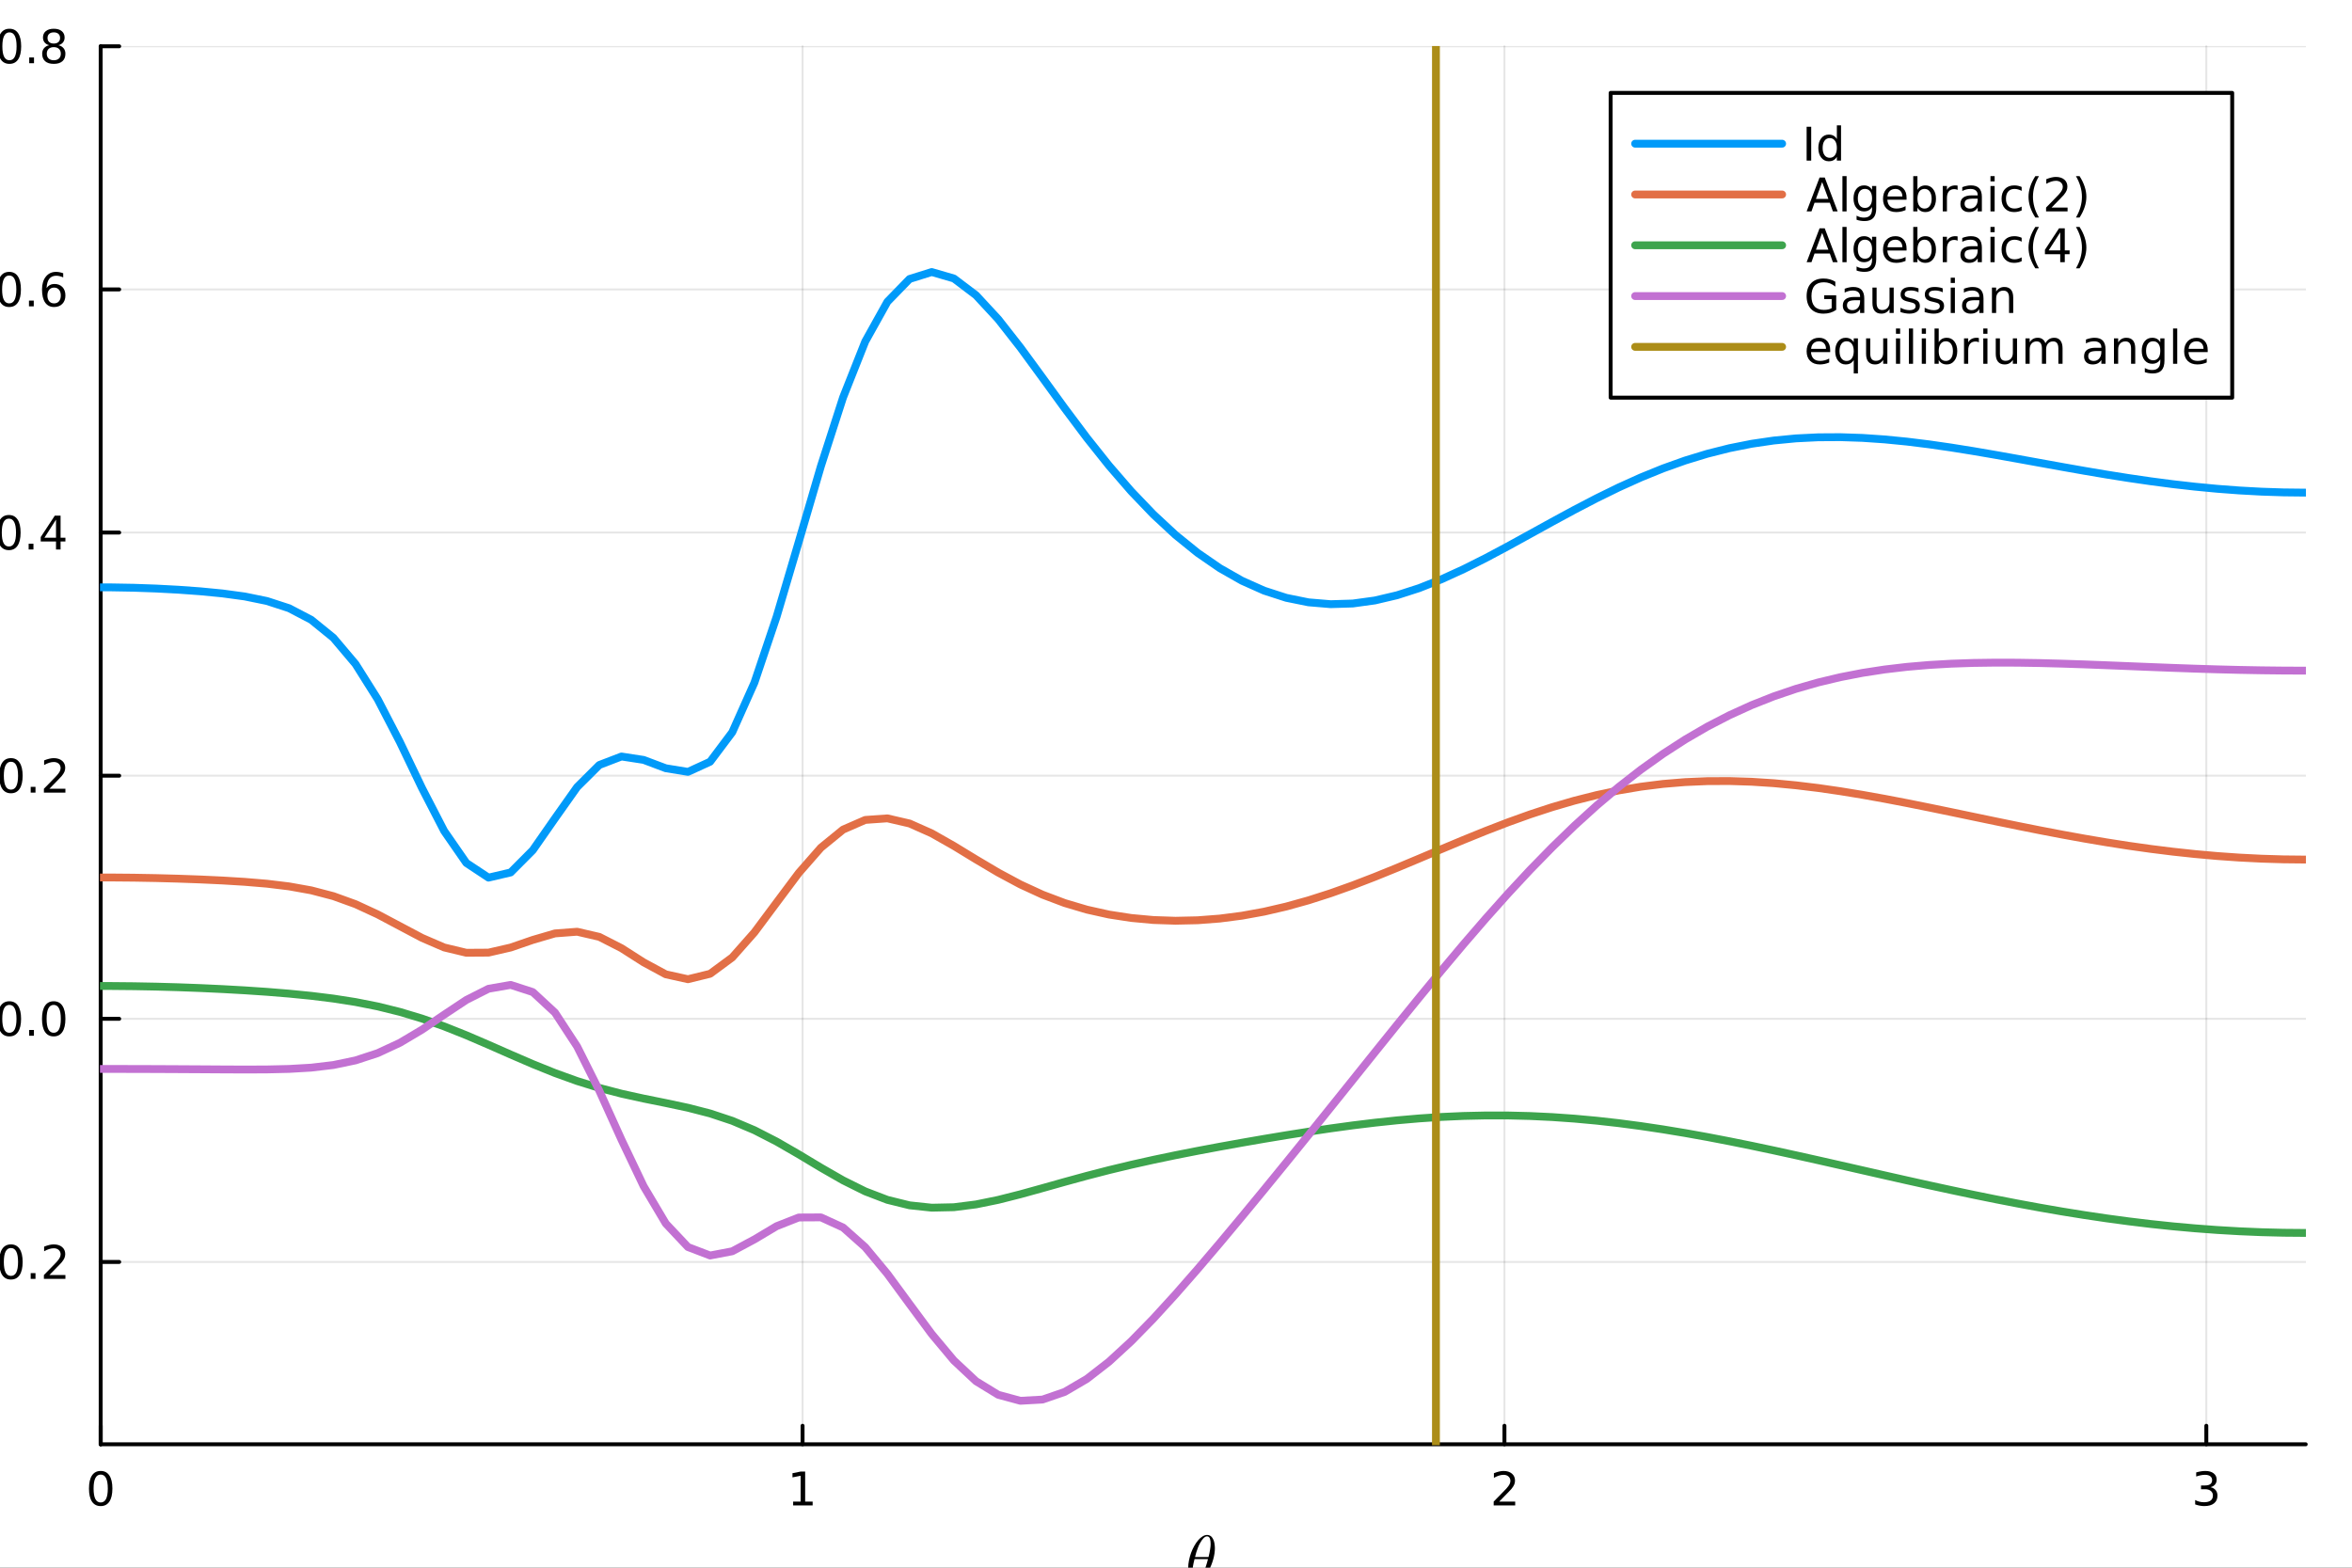 <?xml version="1.0" encoding="utf-8"?>
<svg xmlns="http://www.w3.org/2000/svg" xmlns:xlink="http://www.w3.org/1999/xlink" width="600" height="400" viewBox="0 0 2400 1600">
<rect x="0" y="0" width="2400" height="1600" fill="#333333" stroke="none"/>
<defs>
  <clipPath id="clip820">
    <rect x="0" y="0" width="2400" height="1600"/>
  </clipPath>
</defs>
<path clip-path="url(#clip820)" d="M0 1600 L2400 1600 L2400 0 L0 0  Z" fill="#ffffff" fill-rule="evenodd" fill-opacity="1"/>
<defs>
  <clipPath id="clip821">
    <rect x="480" y="0" width="1681" height="1600"/>
  </clipPath>
</defs>
<path clip-path="url(#clip820)" d="M102.74 1474.06 L2352.76 1474.06 L2352.76 47.244 L102.74 47.244  Z" fill="#ffffff" fill-rule="evenodd" fill-opacity="1"/>
<defs>
  <clipPath id="clip822">
    <rect x="102" y="47" width="2251" height="1428"/>
  </clipPath>
</defs>
<polyline clip-path="url(#clip822)" style="stroke:#000000; stroke-linecap:round; stroke-linejoin:round; stroke-width:2; stroke-opacity:0.1; fill:none" points="102.74,1474.06 102.74,47.244 "/>
<polyline clip-path="url(#clip822)" style="stroke:#000000; stroke-linecap:round; stroke-linejoin:round; stroke-width:2; stroke-opacity:0.1; fill:none" points="818.942,1474.06 818.942,47.244 "/>
<polyline clip-path="url(#clip822)" style="stroke:#000000; stroke-linecap:round; stroke-linejoin:round; stroke-width:2; stroke-opacity:0.1; fill:none" points="1535.14,1474.06 1535.14,47.244 "/>
<polyline clip-path="url(#clip822)" style="stroke:#000000; stroke-linecap:round; stroke-linejoin:round; stroke-width:2; stroke-opacity:0.1; fill:none" points="2251.35,1474.06 2251.35,47.244 "/>
<polyline clip-path="url(#clip820)" style="stroke:#000000; stroke-linecap:round; stroke-linejoin:round; stroke-width:4; stroke-opacity:1; fill:none" points="102.74,1474.06 2352.76,1474.06 "/>
<polyline clip-path="url(#clip820)" style="stroke:#000000; stroke-linecap:round; stroke-linejoin:round; stroke-width:4; stroke-opacity:1; fill:none" points="102.74,1474.06 102.74,1455.16 "/>
<polyline clip-path="url(#clip820)" style="stroke:#000000; stroke-linecap:round; stroke-linejoin:round; stroke-width:4; stroke-opacity:1; fill:none" points="818.942,1474.06 818.942,1455.16 "/>
<polyline clip-path="url(#clip820)" style="stroke:#000000; stroke-linecap:round; stroke-linejoin:round; stroke-width:4; stroke-opacity:1; fill:none" points="1535.14,1474.06 1535.14,1455.16 "/>
<polyline clip-path="url(#clip820)" style="stroke:#000000; stroke-linecap:round; stroke-linejoin:round; stroke-width:4; stroke-opacity:1; fill:none" points="2251.35,1474.06 2251.35,1455.16 "/>
<path clip-path="url(#clip820)" d="M102.74 1504.98 Q99.129 1504.98 97.3 1508.55 Q95.495 1512.09 95.495 1519.22 Q95.495 1526.32 97.3 1529.89 Q99.129 1533.43 102.74 1533.43 Q106.374 1533.43 108.18 1529.89 Q110.009 1526.32 110.009 1519.22 Q110.009 1512.09 108.18 1508.55 Q106.374 1504.98 102.74 1504.98 M102.74 1501.28 Q108.55 1501.28 111.606 1505.88 Q114.685 1510.47 114.685 1519.22 Q114.685 1527.94 111.606 1532.55 Q108.55 1537.13 102.74 1537.13 Q96.93 1537.13 93.851 1532.55 Q90.796 1527.94 90.796 1519.22 Q90.796 1510.47 93.851 1505.88 Q96.93 1501.28 102.74 1501.28 Z" fill="#000000" fill-rule="nonzero" fill-opacity="1" /><path clip-path="url(#clip820)" d="M809.324 1532.53 L816.963 1532.53 L816.963 1506.16 L808.653 1507.83 L808.653 1503.57 L816.917 1501.9 L821.593 1501.9 L821.593 1532.53 L829.232 1532.53 L829.232 1536.46 L809.324 1536.46 L809.324 1532.53 Z" fill="#000000" fill-rule="nonzero" fill-opacity="1" /><path clip-path="url(#clip820)" d="M1529.8 1532.53 L1546.12 1532.53 L1546.12 1536.46 L1524.17 1536.46 L1524.17 1532.53 Q1526.83 1529.77 1531.42 1525.14 Q1536.02 1520.49 1537.2 1519.15 Q1539.45 1516.62 1540.33 1514.89 Q1541.23 1513.13 1541.23 1511.44 Q1541.23 1508.68 1539.29 1506.95 Q1537.37 1505.21 1534.27 1505.21 Q1532.07 1505.21 1529.61 1505.98 Q1527.18 1506.74 1524.4 1508.29 L1524.4 1503.57 Q1527.23 1502.43 1529.68 1501.86 Q1532.14 1501.28 1534.17 1501.28 Q1539.54 1501.28 1542.74 1503.96 Q1545.93 1506.65 1545.93 1511.14 Q1545.93 1513.27 1545.12 1515.19 Q1544.33 1517.09 1542.23 1519.68 Q1541.65 1520.35 1538.55 1523.57 Q1535.45 1526.76 1529.8 1532.53 Z" fill="#000000" fill-rule="nonzero" fill-opacity="1" /><path clip-path="url(#clip820)" d="M2255.59 1517.83 Q2258.95 1518.55 2260.83 1520.81 Q2262.72 1523.08 2262.72 1526.42 Q2262.72 1531.53 2259.21 1534.33 Q2255.69 1537.13 2249.21 1537.13 Q2247.03 1537.13 2244.72 1536.69 Q2242.42 1536.28 2239.97 1535.42 L2239.97 1530.91 Q2241.91 1532.04 2244.23 1532.62 Q2246.54 1533.2 2249.07 1533.2 Q2253.46 1533.2 2255.76 1531.46 Q2258.07 1529.73 2258.07 1526.42 Q2258.07 1523.36 2255.92 1521.65 Q2253.79 1519.91 2249.97 1519.91 L2245.94 1519.91 L2245.94 1516.07 L2250.15 1516.07 Q2253.6 1516.07 2255.43 1514.7 Q2257.26 1513.31 2257.26 1510.72 Q2257.26 1508.06 2255.36 1506.65 Q2253.49 1505.21 2249.97 1505.21 Q2248.05 1505.21 2245.85 1505.63 Q2243.65 1506.05 2241.01 1506.93 L2241.01 1502.76 Q2243.67 1502.02 2245.99 1501.65 Q2248.33 1501.28 2250.39 1501.28 Q2255.71 1501.28 2258.81 1503.71 Q2261.91 1506.11 2261.91 1510.24 Q2261.91 1513.11 2260.27 1515.1 Q2258.63 1517.06 2255.59 1517.83 Z" fill="#000000" fill-rule="nonzero" fill-opacity="1" /><path clip-path="url(#clip820)" d="M1239.68 1580.1 Q1239.68 1585.51 1237.94 1591.6 Q1236.24 1597.65 1233.53 1602.55 Q1230.83 1607.41 1227.28 1610.63 Q1223.74 1613.82 1220.36 1613.82 Q1218.2 1613.82 1216.59 1612.63 Q1215.01 1611.4 1214.14 1609.37 Q1213.27 1607.31 1212.86 1605.06 Q1212.44 1602.77 1212.44 1600.29 Q1212.44 1596.59 1213.24 1592.56 Q1214.05 1588.5 1215.4 1584.83 Q1216.75 1581.13 1218.65 1577.78 Q1220.55 1574.4 1222.65 1571.95 Q1224.77 1569.47 1227.15 1568.02 Q1229.54 1566.57 1231.76 1566.57 Q1233.37 1566.57 1234.66 1567.28 Q1235.98 1567.96 1236.82 1569.15 Q1237.65 1570.31 1238.23 1571.69 Q1238.85 1573.08 1239.14 1574.69 Q1239.43 1576.27 1239.55 1577.59 Q1239.68 1578.88 1239.68 1580.1 M1235.34 1576.01 Q1235.34 1574.37 1235.21 1573.14 Q1235.08 1571.89 1234.72 1570.63 Q1234.37 1569.37 1233.6 1568.7 Q1232.86 1568.02 1231.7 1568.02 Q1228.31 1568.02 1224.51 1574.95 Q1223.29 1577.1 1222.2 1580.03 Q1221.1 1582.97 1220.71 1584.35 Q1220.33 1585.74 1219.43 1589.15 L1233.21 1589.15 Q1235.34 1580.36 1235.34 1576.01 M1232.63 1591.24 L1218.91 1591.24 Q1216.78 1599.29 1216.78 1604.32 Q1216.78 1608.7 1217.69 1610.53 Q1218.62 1612.34 1220.36 1612.34 Q1222.36 1612.34 1224.22 1610.34 Q1226.09 1608.31 1227.99 1604.64 Q1230.5 1599.87 1232.63 1591.24 Z" fill="#000000" fill-rule="nonzero" fill-opacity="1" /><polyline clip-path="url(#clip822)" style="stroke:#000000; stroke-linecap:round; stroke-linejoin:round; stroke-width:2; stroke-opacity:0.1; fill:none" points="102.74,1287.96 2352.76,1287.96 "/>
<polyline clip-path="url(#clip822)" style="stroke:#000000; stroke-linecap:round; stroke-linejoin:round; stroke-width:2; stroke-opacity:0.1; fill:none" points="102.74,1039.81 2352.76,1039.81 "/>
<polyline clip-path="url(#clip822)" style="stroke:#000000; stroke-linecap:round; stroke-linejoin:round; stroke-width:2; stroke-opacity:0.1; fill:none" points="102.74,791.671 2352.76,791.671 "/>
<polyline clip-path="url(#clip822)" style="stroke:#000000; stroke-linecap:round; stroke-linejoin:round; stroke-width:2; stroke-opacity:0.1; fill:none" points="102.74,543.529 2352.76,543.529 "/>
<polyline clip-path="url(#clip822)" style="stroke:#000000; stroke-linecap:round; stroke-linejoin:round; stroke-width:2; stroke-opacity:0.1; fill:none" points="102.74,295.386 2352.76,295.386 "/>
<polyline clip-path="url(#clip822)" style="stroke:#000000; stroke-linecap:round; stroke-linejoin:round; stroke-width:2; stroke-opacity:0.1; fill:none" points="102.74,47.244 2352.76,47.244 "/>
<polyline clip-path="url(#clip820)" style="stroke:#000000; stroke-linecap:round; stroke-linejoin:round; stroke-width:4; stroke-opacity:1; fill:none" points="102.74,1474.06 102.74,47.244 "/>
<polyline clip-path="url(#clip820)" style="stroke:#000000; stroke-linecap:round; stroke-linejoin:round; stroke-width:4; stroke-opacity:1; fill:none" points="102.74,1287.96 121.638,1287.96 "/>
<polyline clip-path="url(#clip820)" style="stroke:#000000; stroke-linecap:round; stroke-linejoin:round; stroke-width:4; stroke-opacity:1; fill:none" points="102.74,1039.81 121.638,1039.81 "/>
<polyline clip-path="url(#clip820)" style="stroke:#000000; stroke-linecap:round; stroke-linejoin:round; stroke-width:4; stroke-opacity:1; fill:none" points="102.74,791.671 121.638,791.671 "/>
<polyline clip-path="url(#clip820)" style="stroke:#000000; stroke-linecap:round; stroke-linejoin:round; stroke-width:4; stroke-opacity:1; fill:none" points="102.74,543.529 121.638,543.529 "/>
<polyline clip-path="url(#clip820)" style="stroke:#000000; stroke-linecap:round; stroke-linejoin:round; stroke-width:4; stroke-opacity:1; fill:none" points="102.74,295.386 121.638,295.386 "/>
<polyline clip-path="url(#clip820)" style="stroke:#000000; stroke-linecap:round; stroke-linejoin:round; stroke-width:4; stroke-opacity:1; fill:none" points="102.74,47.244 121.638,47.244 "/>
<path clip-path="url(#clip820)" d="M-38.606 1288.41 L-8.931 1288.41 L-8.931 1292.34 L-38.606 1292.34 L-38.606 1288.41 Z" fill="#000000" fill-rule="nonzero" fill-opacity="1" /><path clip-path="url(#clip820)" d="M11.162 1273.75 Q7.551 1273.75 5.722 1277.32 Q3.916 1280.86 3.916 1287.99 Q3.916 1295.1 5.722 1298.66 Q7.551 1302.2 11.162 1302.2 Q14.796 1302.2 16.602 1298.66 Q18.43 1295.1 18.43 1287.99 Q18.43 1280.86 16.602 1277.32 Q14.796 1273.75 11.162 1273.75 M11.162 1270.05 Q16.972 1270.05 20.027 1274.66 Q23.106 1279.24 23.106 1287.99 Q23.106 1296.72 20.027 1301.32 Q16.972 1305.91 11.162 1305.91 Q5.352 1305.91 2.273 1301.32 Q-0.783 1296.72 -0.783 1287.99 Q-0.783 1279.24 2.273 1274.66 Q5.352 1270.05 11.162 1270.05 Z" fill="#000000" fill-rule="nonzero" fill-opacity="1" /><path clip-path="url(#clip820)" d="M31.324 1299.36 L36.208 1299.36 L36.208 1305.24 L31.324 1305.24 L31.324 1299.36 Z" fill="#000000" fill-rule="nonzero" fill-opacity="1" /><path clip-path="url(#clip820)" d="M50.421 1301.3 L66.74 1301.3 L66.74 1305.24 L44.796 1305.24 L44.796 1301.3 Q47.458 1298.55 52.041 1293.92 Q56.648 1289.26 57.828 1287.92 Q60.074 1285.4 60.953 1283.66 Q61.856 1281.9 61.856 1280.21 Q61.856 1277.46 59.911 1275.72 Q57.99 1273.99 54.888 1273.99 Q52.689 1273.99 50.236 1274.75 Q47.805 1275.51 45.027 1277.06 L45.027 1272.34 Q47.851 1271.21 50.305 1270.63 Q52.759 1270.05 54.796 1270.05 Q60.166 1270.05 63.361 1272.74 Q66.555 1275.42 66.555 1279.91 Q66.555 1282.04 65.745 1283.96 Q64.958 1285.86 62.851 1288.45 Q62.273 1289.12 59.171 1292.34 Q56.069 1295.54 50.421 1301.3 Z" fill="#000000" fill-rule="nonzero" fill-opacity="1" /><path clip-path="url(#clip820)" d="M9.565 1025.61 Q5.953 1025.61 4.125 1029.18 Q2.319 1032.72 2.319 1039.85 Q2.319 1046.95 4.125 1050.52 Q5.953 1054.06 9.565 1054.06 Q13.199 1054.06 15.004 1050.52 Q16.833 1046.95 16.833 1039.85 Q16.833 1032.72 15.004 1029.18 Q13.199 1025.61 9.565 1025.61 M9.565 1021.91 Q15.375 1021.91 18.43 1026.51 Q21.509 1031.1 21.509 1039.85 Q21.509 1048.57 18.43 1053.18 Q15.375 1057.76 9.565 1057.76 Q3.754 1057.76 0.676 1053.18 Q-2.38 1048.57 -2.38 1039.85 Q-2.38 1031.1 0.676 1026.51 Q3.754 1021.91 9.565 1021.91 Z" fill="#000000" fill-rule="nonzero" fill-opacity="1" /><path clip-path="url(#clip820)" d="M29.727 1051.21 L34.611 1051.21 L34.611 1057.09 L29.727 1057.09 L29.727 1051.21 Z" fill="#000000" fill-rule="nonzero" fill-opacity="1" /><path clip-path="url(#clip820)" d="M54.796 1025.61 Q51.185 1025.61 49.356 1029.18 Q47.55 1032.72 47.55 1039.85 Q47.55 1046.95 49.356 1050.52 Q51.185 1054.06 54.796 1054.06 Q58.43 1054.06 60.236 1050.52 Q62.064 1046.95 62.064 1039.85 Q62.064 1032.72 60.236 1029.18 Q58.43 1025.61 54.796 1025.61 M54.796 1021.91 Q60.606 1021.91 63.661 1026.51 Q66.74 1031.1 66.74 1039.85 Q66.74 1048.57 63.661 1053.18 Q60.606 1057.76 54.796 1057.76 Q48.986 1057.76 45.907 1053.18 Q42.851 1048.57 42.851 1039.85 Q42.851 1031.1 45.907 1026.51 Q48.986 1021.91 54.796 1021.91 Z" fill="#000000" fill-rule="nonzero" fill-opacity="1" /><path clip-path="url(#clip820)" d="M11.162 777.469 Q7.551 777.469 5.722 781.034 Q3.916 784.576 3.916 791.706 Q3.916 798.812 5.722 802.377 Q7.551 805.918 11.162 805.918 Q14.796 805.918 16.602 802.377 Q18.43 798.812 18.43 791.706 Q18.43 784.576 16.602 781.034 Q14.796 777.469 11.162 777.469 M11.162 773.766 Q16.972 773.766 20.027 778.372 Q23.106 782.956 23.106 791.706 Q23.106 800.432 20.027 805.039 Q16.972 809.622 11.162 809.622 Q5.352 809.622 2.273 805.039 Q-0.783 800.432 -0.783 791.706 Q-0.783 782.956 2.273 778.372 Q5.352 773.766 11.162 773.766 Z" fill="#000000" fill-rule="nonzero" fill-opacity="1" /><path clip-path="url(#clip820)" d="M31.324 803.071 L36.208 803.071 L36.208 808.951 L31.324 808.951 L31.324 803.071 Z" fill="#000000" fill-rule="nonzero" fill-opacity="1" /><path clip-path="url(#clip820)" d="M50.421 805.016 L66.74 805.016 L66.74 808.951 L44.796 808.951 L44.796 805.016 Q47.458 802.261 52.041 797.631 Q56.648 792.979 57.828 791.636 Q60.074 789.113 60.953 787.377 Q61.856 785.618 61.856 783.928 Q61.856 781.173 59.911 779.437 Q57.99 777.701 54.888 777.701 Q52.689 777.701 50.236 778.465 Q47.805 779.229 45.027 780.78 L45.027 776.057 Q47.851 774.923 50.305 774.344 Q52.759 773.766 54.796 773.766 Q60.166 773.766 63.361 776.451 Q66.555 779.136 66.555 783.627 Q66.555 785.756 65.745 787.678 Q64.958 789.576 62.851 792.168 Q62.273 792.84 59.171 796.057 Q56.069 799.252 50.421 805.016 Z" fill="#000000" fill-rule="nonzero" fill-opacity="1" /><path clip-path="url(#clip820)" d="M9.078 529.327 Q5.467 529.327 3.639 532.892 Q1.833 536.434 1.833 543.563 Q1.833 550.67 3.639 554.235 Q5.467 557.776 9.078 557.776 Q12.713 557.776 14.518 554.235 Q16.347 550.67 16.347 543.563 Q16.347 536.434 14.518 532.892 Q12.713 529.327 9.078 529.327 M9.078 525.624 Q14.889 525.624 17.944 530.23 Q21.023 534.813 21.023 543.563 Q21.023 552.29 17.944 556.897 Q14.889 561.48 9.078 561.48 Q3.268 561.48 0.19 556.897 Q-2.866 552.29 -2.866 543.563 Q-2.866 534.813 0.19 530.23 Q3.268 525.624 9.078 525.624 Z" fill="#000000" fill-rule="nonzero" fill-opacity="1" /><path clip-path="url(#clip820)" d="M29.24 554.929 L34.125 554.929 L34.125 560.809 L29.24 560.809 L29.24 554.929 Z" fill="#000000" fill-rule="nonzero" fill-opacity="1" /><path clip-path="url(#clip820)" d="M57.157 530.323 L45.351 548.772 L57.157 548.772 L57.157 530.323 M55.93 526.249 L61.81 526.249 L61.81 548.772 L66.74 548.772 L66.74 552.66 L61.81 552.66 L61.81 560.809 L57.157 560.809 L57.157 552.66 L41.555 552.66 L41.555 548.147 L55.93 526.249 Z" fill="#000000" fill-rule="nonzero" fill-opacity="1" /><path clip-path="url(#clip820)" d="M9.402 281.185 Q5.791 281.185 3.963 284.75 Q2.157 288.291 2.157 295.421 Q2.157 302.527 3.963 306.092 Q5.791 309.634 9.402 309.634 Q13.037 309.634 14.842 306.092 Q16.671 302.527 16.671 295.421 Q16.671 288.291 14.842 284.75 Q13.037 281.185 9.402 281.185 M9.402 277.481 Q15.213 277.481 18.268 282.088 Q21.347 286.671 21.347 295.421 Q21.347 304.148 18.268 308.754 Q15.213 313.338 9.402 313.338 Q3.592 313.338 0.514 308.754 Q-2.542 304.148 -2.542 295.421 Q-2.542 286.671 0.514 282.088 Q3.592 277.481 9.402 277.481 Z" fill="#000000" fill-rule="nonzero" fill-opacity="1" /><path clip-path="url(#clip820)" d="M29.564 306.787 L34.449 306.787 L34.449 312.666 L29.564 312.666 L29.564 306.787 Z" fill="#000000" fill-rule="nonzero" fill-opacity="1" /><path clip-path="url(#clip820)" d="M55.212 293.523 Q52.064 293.523 50.212 295.676 Q48.384 297.828 48.384 301.578 Q48.384 305.305 50.212 307.481 Q52.064 309.634 55.212 309.634 Q58.361 309.634 60.189 307.481 Q62.041 305.305 62.041 301.578 Q62.041 297.828 60.189 295.676 Q58.361 293.523 55.212 293.523 M64.495 278.87 L64.495 283.129 Q62.736 282.296 60.93 281.856 Q59.148 281.416 57.388 281.416 Q52.759 281.416 50.305 284.541 Q47.874 287.666 47.527 293.986 Q48.893 291.972 50.953 290.907 Q53.013 289.819 55.49 289.819 Q60.699 289.819 63.708 292.991 Q66.74 296.139 66.74 301.578 Q66.74 306.902 63.592 310.12 Q60.444 313.338 55.212 313.338 Q49.217 313.338 46.046 308.754 Q42.874 304.148 42.874 295.421 Q42.874 287.227 46.763 282.366 Q50.652 277.481 57.203 277.481 Q58.962 277.481 60.745 277.829 Q62.55 278.176 64.495 278.87 Z" fill="#000000" fill-rule="nonzero" fill-opacity="1" /><path clip-path="url(#clip820)" d="M9.657 33.043 Q6.046 33.043 4.217 36.608 Q2.412 40.149 2.412 47.279 Q2.412 54.385 4.217 57.95 Q6.046 61.492 9.657 61.492 Q13.291 61.492 15.097 57.95 Q16.926 54.385 16.926 47.279 Q16.926 40.149 15.097 36.608 Q13.291 33.043 9.657 33.043 M9.657 29.339 Q15.467 29.339 18.523 33.946 Q21.602 38.529 21.602 47.279 Q21.602 56.006 18.523 60.612 Q15.467 65.195 9.657 65.195 Q3.847 65.195 0.768 60.612 Q-2.287 56.006 -2.287 47.279 Q-2.287 38.529 0.768 33.946 Q3.847 29.339 9.657 29.339 Z" fill="#000000" fill-rule="nonzero" fill-opacity="1" /><path clip-path="url(#clip820)" d="M29.819 58.645 L34.703 58.645 L34.703 64.524 L29.819 64.524 L29.819 58.645 Z" fill="#000000" fill-rule="nonzero" fill-opacity="1" /><path clip-path="url(#clip820)" d="M54.888 48.112 Q51.555 48.112 49.634 49.895 Q47.736 51.677 47.736 54.802 Q47.736 57.927 49.634 59.709 Q51.555 61.492 54.888 61.492 Q58.222 61.492 60.143 59.709 Q62.064 57.904 62.064 54.802 Q62.064 51.677 60.143 49.895 Q58.245 48.112 54.888 48.112 M50.212 46.121 Q47.203 45.381 45.513 43.321 Q43.847 41.26 43.847 38.297 Q43.847 34.154 46.787 31.747 Q49.749 29.339 54.888 29.339 Q60.05 29.339 62.99 31.747 Q65.93 34.154 65.93 38.297 Q65.93 41.26 64.24 43.321 Q62.574 45.381 59.587 46.121 Q62.967 46.908 64.842 49.2 Q66.74 51.492 66.74 54.802 Q66.74 59.825 63.661 62.51 Q60.606 65.195 54.888 65.195 Q49.171 65.195 46.092 62.51 Q43.037 59.825 43.037 54.802 Q43.037 51.492 44.935 49.2 Q46.833 46.908 50.212 46.121 M48.499 38.737 Q48.499 41.422 50.166 42.927 Q51.856 44.432 54.888 44.432 Q57.898 44.432 59.587 42.927 Q61.3 41.422 61.3 38.737 Q61.3 36.052 59.587 34.547 Q57.898 33.043 54.888 33.043 Q51.856 33.043 50.166 34.547 Q48.499 36.052 48.499 38.737 Z" fill="#000000" fill-rule="nonzero" fill-opacity="1" /><path clip-path="url(#clip820)" d="M-136.383 853.385 L-136.383 823.339 L-130.972 823.339 L-130.972 846.956 L-116.903 846.956 L-116.903 824.326 L-111.493 824.326 L-111.493 846.956 L-94.273 846.956 L-94.273 822.766 L-88.862 822.766 L-88.862 853.385 L-136.383 853.385 Z" fill="#000000" fill-rule="nonzero" fill-opacity="1" /><path clip-path="url(#clip820)" d="M-138.388 792.275 L-138.388 778.779 L-133.836 778.779 L-133.836 786.418 L-84.82 786.418 L-84.82 778.779 L-80.269 778.779 L-80.269 792.275 L-138.388 792.275 Z" fill="#000000" fill-rule="nonzero" fill-opacity="1" /><path clip-path="url(#clip820)" d="M-108.151 735.811 L-105.286 735.811 L-105.286 762.738 Q-99.239 762.356 -96.056 759.109 Q-92.905 755.831 -92.905 750.006 Q-92.905 746.633 -93.732 743.482 Q-94.56 740.299 -96.215 737.179 L-90.677 737.179 Q-89.34 740.33 -88.64 743.641 Q-87.939 746.951 -87.939 750.356 Q-87.939 758.887 -92.905 763.884 Q-97.87 768.849 -106.336 768.849 Q-115.089 768.849 -120.214 764.138 Q-125.37 759.396 -125.37 751.375 Q-125.37 744.182 -120.723 740.012 Q-116.108 735.811 -108.151 735.811 M-109.869 741.667 Q-114.675 741.731 -117.54 744.373 Q-120.405 746.983 -120.405 751.311 Q-120.405 756.213 -117.635 759.173 Q-114.866 762.101 -109.838 762.547 L-109.869 741.667 Z" fill="#000000" fill-rule="nonzero" fill-opacity="1" /><path clip-path="url(#clip820)" d="M-88.862 713.69 L-136.383 731.832 L-136.383 725.116 L-96.374 710.062 L-136.383 694.975 L-136.383 688.291 L-88.862 706.401 L-88.862 713.69 Z" fill="#000000" fill-rule="nonzero" fill-opacity="1" /><path clip-path="url(#clip820)" d="M-138.388 667.921 L-80.269 667.921 L-80.269 681.416 L-84.82 681.416 L-84.82 673.809 L-133.836 673.809 L-133.836 681.416 L-138.388 681.416 L-138.388 667.921 Z" fill="#000000" fill-rule="nonzero" fill-opacity="1" /><polyline clip-path="url(#clip822)" style="stroke:#009af9; stroke-linecap:round; stroke-linejoin:round; stroke-width:8; stroke-opacity:1; fill:none" points="-2147.28,502.787 -2124.66,502.537 -2102.05,501.79 -2079.44,500.557 -2056.82,498.852 -2034.21,496.699 -2011.6,494.126 -1988.98,491.169 -1966.37,487.873 -1943.76,484.285 -1921.14,480.465 -1898.53,476.475 -1875.92,472.389 -1853.3,468.284 -1830.69,464.247 -1808.08,460.369 -1785.46,456.748 -1762.85,453.487 -1740.24,450.691 -1717.62,448.469 -1695.01,446.928 -1672.4,446.174 -1649.78,446.308 -1627.17,447.424 -1604.56,449.603 -1581.95,452.914 -1559.33,457.405 -1536.72,463.103 -1514.11,470.008 -1491.49,478.089 -1468.88,487.283 -1446.27,497.489 -1423.65,508.568 -1401.04,520.342 -1378.43,532.595 -1355.81,545.074 -1333.2,557.497 -1310.59,569.552 -1287.97,580.913 -1265.36,591.244 -1242.75,600.215 -1220.13,607.509 -1197.52,612.837 -1174.91,615.947 -1152.29,616.632 -1129.68,614.737 -1107.07,610.154 -1084.45,602.826 -1061.84,592.732 -1039.23,579.875 -1016.61,564.276 -994.001,545.96 -971.388,524.961 -948.775,501.338 -926.162,475.212 -903.548,446.832 -880.935,416.666 -858.322,385.512 -835.709,354.614 -813.095,325.762 -790.482,301.33 -767.869,-1782.58 -745.256,277.635 -722.643,284.722 -700.029,-2064.59 -677.416,348.555 -654.803,405.596 -632.19,475.718 -609.576,552.979 -586.963,629.473 -564.35,696.671 -541.737,747.31 -519.123,777.422 -496.51,787.776 -473.897,784.086 -451.284,775.57 -428.671,772.09 -406.057,780.756 -383.444,803.28 -360.831,835.245 -338.218,867.691 -315.604,890.433 -292.991,895.723 -270.378,880.756 -247.765,848.128 -225.152,804.341 -202.538,757.249 -179.925,713.63 -157.312,677.717 -134.699,650.939 -112.085,632.569 -89.472,620.746 -66.859,613.388 -44.246,608.762 -21.633,605.688 0.981,603.494 23.594,601.861 46.207,600.667 68.82,599.876 91.433,599.482 114.047,599.482 136.66,599.876 159.273,600.667 181.886,601.861 204.5,603.494 227.113,605.688 249.726,608.762 272.339,613.388 294.953,620.746 317.566,632.569 340.179,650.939 362.792,677.717 385.405,713.63 408.019,757.249 430.632,804.341 453.245,848.128 475.858,880.756 498.472,895.723 521.085,890.433 543.698,867.691 566.311,835.245 588.924,803.28 611.538,780.756 634.151,772.09 656.764,775.57 679.377,784.086 701.991,787.776 724.604,777.422 747.217,747.31 769.83,696.671 792.443,629.473 815.057,552.979 837.67,475.718 860.283,405.596 882.896,348.555 905.51,307.976 928.123,284.722 950.736,277.635 973.349,284.217 995.962,301.33 1018.58,325.762 1041.19,354.614 1063.8,385.512 1086.42,416.666 1109.03,446.832 1131.64,475.212 1154.26,501.338 1176.87,524.961 1199.48,545.96 1222.09,564.276 1244.71,579.875 1267.32,592.732 1289.93,602.826 1312.55,610.154 1335.16,614.737 1357.77,616.632 1380.39,615.947 1403,612.837 1425.61,607.509 1448.23,600.215 1470.84,591.244 1493.45,580.913 1516.07,569.552 1538.68,557.497 1561.29,545.074 1583.91,532.595 1606.52,520.342 1629.13,508.568 1651.75,497.489 1674.36,487.283 1696.97,478.089 1719.59,470.008 1742.2,463.103 1764.81,457.405 1787.43,452.914 1810.04,449.603 1832.65,447.424 1855.26,446.308 1877.88,446.174 1900.49,446.928 1923.1,448.469 1945.72,450.691 1968.33,453.487 1990.94,456.748 2013.56,460.369 2036.17,464.247 2058.78,468.284 2081.4,472.389 2104.01,476.475 2126.62,480.465 2149.24,484.285 2171.85,487.873 2194.46,491.169 2217.08,494.126 2239.69,496.699 2262.3,498.852 2284.92,500.557 2307.53,501.79 2330.14,502.537 2352.76,502.787 "/>
<polyline clip-path="url(#clip822)" style="stroke:#e26f46; stroke-linecap:round; stroke-linejoin:round; stroke-width:8; stroke-opacity:1; fill:none" points="-2147.28,877.296 -2124.66,877.066 -2102.05,876.378 -2079.44,875.237 -2056.82,873.652 -2034.21,871.636 -2011.6,869.206 -1988.98,866.383 -1966.37,863.191 -1943.76,859.659 -1921.14,855.821 -1898.53,851.715 -1875.92,847.383 -1853.3,842.871 -1830.69,838.233 -1808.08,833.523 -1785.46,828.804 -1762.85,824.142 -1740.24,819.605 -1717.62,815.269 -1695.01,811.209 -1672.4,807.505 -1649.78,804.238 -1627.17,801.49 -1604.56,799.34 -1581.95,797.867 -1559.33,797.143 -1536.72,797.235 -1514.11,798.201 -1491.49,800.085 -1468.88,802.92 -1446.27,806.721 -1423.65,811.485 -1401.04,817.186 -1378.43,823.775 -1355.81,831.181 -1333.2,839.305 -1310.59,848.024 -1287.97,857.195 -1265.36,866.651 -1242.75,876.211 -1220.13,885.685 -1197.52,894.876 -1174.91,903.594 -1152.29,911.658 -1129.68,918.907 -1107.07,925.207 -1084.45,930.452 -1061.84,934.566 -1039.23,937.501 -1016.61,939.229 -994.001,939.728 -971.388,938.965 -948.775,936.886 -926.162,933.398 -903.548,928.369 -880.935,921.647 -858.322,913.099 -835.709,902.682 -813.095,890.546 -790.482,877.146 -767.869,-656.888 -745.256,850.531 -722.643,840.466 -700.029,-779.82 -677.416,836.833 -654.803,846.697 -632.19,865.155 -609.576,890.975 -586.963,921.222 -564.35,951.574 -541.737,977.173 -519.123,993.853 -496.51,999.409 -473.897,994.408 -451.284,982.162 -428.671,967.719 -406.057,956.175 -383.444,950.936 -360.831,952.656 -338.218,959.267 -315.604,967.058 -292.991,972.257 -270.378,972.404 -247.765,966.985 -225.152,957.216 -202.538,945.246 -179.925,933.252 -157.312,922.8 -134.699,914.612 -112.085,908.699 -89.472,904.645 -66.859,901.911 -44.246,900.021 -21.633,898.645 0.981,897.596 23.594,896.786 46.207,896.184 68.82,895.782 91.433,895.581 114.047,895.581 136.66,895.782 159.273,896.184 181.886,896.786 204.5,897.596 227.113,898.645 249.726,900.021 272.339,901.911 294.953,904.645 317.566,908.699 340.179,914.612 362.792,922.8 385.405,933.252 408.019,945.246 430.632,957.216 453.245,966.985 475.858,972.404 498.472,972.257 521.085,967.058 543.698,959.267 566.311,952.656 588.924,950.936 611.538,956.175 634.151,967.719 656.764,982.162 679.377,994.408 701.991,999.409 724.604,993.853 747.217,977.173 769.83,951.574 792.443,921.222 815.057,890.975 837.67,865.155 860.283,846.697 882.896,836.833 905.51,835.235 928.123,840.466 950.736,850.531 973.349,863.357 995.962,877.146 1018.58,890.546 1041.19,902.682 1063.8,913.099 1086.42,921.647 1109.03,928.369 1131.64,933.398 1154.26,936.886 1176.87,938.965 1199.48,939.728 1222.09,939.229 1244.71,937.501 1267.32,934.566 1289.93,930.452 1312.55,925.207 1335.16,918.907 1357.77,911.658 1380.39,903.594 1403,894.876 1425.61,885.685 1448.23,876.211 1470.84,866.651 1493.45,857.195 1516.07,848.024 1538.68,839.305 1561.29,831.181 1583.91,823.775 1606.52,817.186 1629.13,811.485 1651.75,806.721 1674.36,802.92 1696.97,800.085 1719.59,798.201 1742.2,797.235 1764.81,797.143 1787.43,797.867 1810.04,799.34 1832.65,801.49 1855.26,804.238 1877.88,807.505 1900.49,811.209 1923.1,815.269 1945.72,819.605 1968.33,824.142 1990.94,828.804 2013.56,833.523 2036.17,838.233 2058.78,842.871 2081.4,847.383 2104.01,851.715 2126.62,855.821 2149.24,859.659 2171.85,863.191 2194.46,866.383 2217.08,869.206 2239.69,871.636 2262.3,873.652 2284.92,875.237 2307.53,876.378 2330.14,877.066 2352.76,877.296 "/>
<polyline clip-path="url(#clip822)" style="stroke:#3da44d; stroke-linecap:round; stroke-linejoin:round; stroke-width:8; stroke-opacity:1; fill:none" points="-2147.28,1258.35 -2124.66,1258.16 -2102.05,1257.59 -2079.44,1256.64 -2056.82,1255.32 -2034.21,1253.64 -2011.6,1251.6 -1988.98,1249.21 -1966.37,1246.48 -1943.76,1243.43 -1921.14,1240.07 -1898.53,1236.43 -1875.92,1232.51 -1853.3,1228.34 -1830.69,1223.95 -1808.08,1219.36 -1785.46,1214.59 -1762.85,1209.69 -1740.24,1204.67 -1717.62,1199.57 -1695.01,1194.42 -1672.4,1189.27 -1649.78,1184.15 -1627.17,1179.11 -1604.56,1174.17 -1581.95,1169.39 -1559.33,1164.81 -1536.72,1160.46 -1514.11,1156.4 -1491.49,1152.66 -1468.88,1149.28 -1446.27,1146.3 -1423.65,1143.76 -1401.04,1141.69 -1378.43,1140.1 -1355.81,1139.02 -1333.2,1138.47 -1310.59,1138.45 -1287.97,1138.95 -1265.36,1139.96 -1242.75,1141.47 -1220.13,1143.43 -1197.52,1145.82 -1174.91,1148.57 -1152.29,1151.66 -1129.68,1155.01 -1107.07,1158.58 -1084.45,1162.34 -1061.84,1166.26 -1039.23,1170.33 -1016.61,1174.57 -994.001,1179.02 -971.388,1183.74 -948.775,1188.79 -926.162,1194.23 -903.548,1200.07 -880.935,1206.26 -858.322,1212.63 -835.709,1218.89 -813.095,1224.61 -790.482,1229.23 -767.869,797.544 -745.256,1232.58 -722.643,1230.17 -700.029,900.764 -677.416,1215.93 -654.803,1204.69 -632.19,1191.73 -609.576,1178.15 -586.963,1165.1 -564.35,1153.5 -541.737,1143.92 -519.123,1136.4 -496.51,1130.58 -473.897,1125.77 -451.284,1121.21 -428.671,1116.23 -406.057,1110.34 -383.444,1103.32 -360.831,1095.16 -338.218,1086.04 -315.604,1076.28 -292.991,1066.32 -270.378,1056.6 -247.765,1047.57 -225.152,1039.56 -202.538,1032.75 -179.925,1027.16 -157.312,1022.68 -134.699,1019.15 -112.085,1016.35 -89.472,1014.11 -66.859,1012.27 -44.246,1010.75 -21.633,1009.48 0.981,1008.43 23.594,1007.59 46.207,1006.96 68.82,1006.54 91.433,1006.33 114.047,1006.33 136.66,1006.54 159.273,1006.96 181.886,1007.59 204.5,1008.43 227.113,1009.48 249.726,1010.75 272.339,1012.27 294.953,1014.11 317.566,1016.35 340.179,1019.15 362.792,1022.68 385.405,1027.16 408.019,1032.75 430.632,1039.56 453.245,1047.57 475.858,1056.6 498.472,1066.32 521.085,1076.28 543.698,1086.04 566.311,1095.16 588.924,1103.32 611.538,1110.34 634.151,1116.23 656.764,1121.21 679.377,1125.77 701.991,1130.58 724.604,1136.4 747.217,1143.92 769.83,1153.5 792.443,1165.1 815.057,1178.15 837.67,1191.73 860.283,1204.69 882.896,1215.93 905.51,1224.59 928.123,1230.17 950.736,1232.58 973.349,1232.1 995.962,1229.23 1018.58,1224.61 1041.19,1218.89 1063.8,1212.63 1086.42,1206.26 1109.03,1200.07 1131.64,1194.23 1154.26,1188.79 1176.87,1183.74 1199.48,1179.02 1222.09,1174.57 1244.71,1170.33 1267.32,1166.26 1289.93,1162.34 1312.55,1158.58 1335.16,1155.01 1357.77,1151.66 1380.39,1148.57 1403,1145.82 1425.61,1143.43 1448.23,1141.47 1470.84,1139.96 1493.45,1138.95 1516.07,1138.45 1538.68,1138.47 1561.29,1139.02 1583.91,1140.1 1606.52,1141.69 1629.13,1143.76 1651.75,1146.3 1674.36,1149.28 1696.97,1152.66 1719.59,1156.4 1742.2,1160.46 1764.81,1164.81 1787.43,1169.39 1810.04,1174.17 1832.65,1179.11 1855.26,1184.15 1877.88,1189.27 1900.49,1194.42 1923.1,1199.57 1945.72,1204.67 1968.33,1209.69 1990.94,1214.59 2013.56,1219.36 2036.17,1223.95 2058.78,1228.34 2081.4,1232.51 2104.01,1236.43 2126.62,1240.07 2149.24,1243.43 2171.85,1246.48 2194.46,1249.21 2217.08,1251.6 2239.69,1253.64 2262.3,1255.32 2284.92,1256.64 2307.53,1257.59 2330.14,1258.16 2352.76,1258.35 "/>
<polyline clip-path="url(#clip822)" style="stroke:#c271d2; stroke-linecap:round; stroke-linejoin:round; stroke-width:8; stroke-opacity:1; fill:none" points="-2147.28,684.466 -2124.66,684.38 -2102.05,684.123 -2079.44,683.704 -2056.82,683.137 -2034.21,682.44 -2011.6,681.639 -1988.98,680.763 -1966.37,679.848 -1943.76,678.937 -1921.14,678.076 -1898.53,677.32 -1875.92,676.727 -1853.3,676.363 -1830.69,676.298 -1808.08,676.607 -1785.46,677.373 -1762.85,678.679 -1740.24,680.616 -1717.62,683.275 -1695.01,686.751 -1672.4,691.139 -1649.78,696.532 -1627.17,703.024 -1604.56,710.701 -1581.95,719.646 -1559.33,729.933 -1536.72,741.623 -1514.11,754.766 -1491.49,769.397 -1468.88,785.53 -1446.27,803.164 -1423.65,822.272 -1401.04,842.807 -1378.43,864.699 -1355.81,887.853 -1333.2,912.157 -1310.59,937.477 -1287.97,963.667 -1265.36,990.569 -1242.75,1018.02 -1220.13,1045.87 -1197.52,1073.96 -1174.91,1102.17 -1152.29,1130.37 -1129.68,1158.48 -1107.07,1186.43 -1084.45,1214.16 -1061.84,1241.6 -1039.23,1268.68 -1016.61,1295.25 -994.001,1321.09 -971.388,1345.84 -948.775,1368.97 -926.162,1389.78 -903.548,1407.35 -880.935,1420.61 -858.322,1428.41 -835.709,1429.66 -813.095,1423.53 -790.482,1409.69 -767.869,-246.256 -745.256,1361.5 -722.643,1330.93 -700.029,-377.714 -677.416,1272.89 -654.803,1252.8 -632.19,1242.46 -609.576,1242.58 -586.963,1251.47 -564.35,1264.95 -541.737,1277.06 -519.123,1281.38 -496.51,1272.74 -473.897,1248.74 -451.284,1210.65 -428.671,1163.17 -406.057,1113.22 -383.444,1068.08 -360.831,1033.5 -338.218,1012.54 -315.604,1005.21 -292.991,1009.14 -270.378,1020.57 -247.765,1035.58 -225.152,1050.89 -202.538,1064.33 -179.925,1074.84 -157.312,1082.25 -134.699,1086.97 -112.085,1089.65 -89.472,1090.97 -66.859,1091.48 -44.246,1091.57 -21.633,1091.47 0.981,1091.33 23.594,1091.2 46.207,1091.09 68.82,1091.02 91.433,1090.98 114.047,1090.98 136.66,1091.02 159.273,1091.09 181.886,1091.2 204.5,1091.33 227.113,1091.47 249.726,1091.57 272.339,1091.48 294.953,1090.97 317.566,1089.65 340.179,1086.97 362.792,1082.25 385.405,1074.84 408.019,1064.33 430.632,1050.89 453.245,1035.58 475.858,1020.57 498.472,1009.14 521.085,1005.21 543.698,1012.54 566.311,1033.5 588.924,1068.08 611.538,1113.22 634.151,1163.17 656.764,1210.65 679.377,1248.74 701.991,1272.74 724.604,1281.38 747.217,1277.06 769.83,1264.95 792.443,1251.47 815.057,1242.58 837.67,1242.46 860.283,1252.8 882.896,1272.89 905.51,1300.14 928.123,1330.93 950.736,1361.5 973.349,1388.55 995.962,1409.69 1018.58,1423.53 1041.19,1429.66 1063.8,1428.41 1086.42,1420.61 1109.03,1407.35 1131.64,1389.78 1154.26,1368.97 1176.87,1345.84 1199.48,1321.09 1222.09,1295.25 1244.71,1268.68 1267.32,1241.6 1289.93,1214.16 1312.55,1186.43 1335.16,1158.48 1357.77,1130.37 1380.39,1102.17 1403,1073.96 1425.61,1045.87 1448.23,1018.02 1470.84,990.569 1493.45,963.667 1516.07,937.477 1538.68,912.157 1561.29,887.853 1583.91,864.699 1606.52,842.807 1629.13,822.272 1651.75,803.164 1674.36,785.53 1696.97,769.397 1719.59,754.766 1742.2,741.623 1764.81,729.933 1787.43,719.646 1810.04,710.701 1832.65,703.024 1855.26,696.532 1877.88,691.139 1900.49,686.751 1923.1,683.275 1945.72,680.616 1968.33,678.679 1990.94,677.373 2013.56,676.607 2036.17,676.298 2058.78,676.363 2081.4,676.727 2104.01,677.32 2126.62,678.076 2149.24,678.937 2171.85,679.848 2194.46,680.763 2217.08,681.639 2239.69,682.44 2262.3,683.137 2284.92,683.704 2307.53,684.123 2330.14,684.38 2352.76,684.466 "/>
<polyline clip-path="url(#clip822)" style="stroke:#ac8d18; stroke-linecap:round; stroke-linejoin:round; stroke-width:8; stroke-opacity:1; fill:none" points="1465.25,2900.88 1465.25,-1379.57 "/>
<path clip-path="url(#clip820)" d="M1643.5 405.845 L2277.76 405.845 L2277.76 94.805 L1643.5 94.805  Z" fill="#ffffff" fill-rule="evenodd" fill-opacity="1"/>
<polyline clip-path="url(#clip820)" style="stroke:#000000; stroke-linecap:round; stroke-linejoin:round; stroke-width:4; stroke-opacity:1; fill:none" points="1643.5,405.845 2277.76,405.845 2277.76,94.805 1643.5,94.805 1643.5,405.845 "/>
<polyline clip-path="url(#clip820)" style="stroke:#009af9; stroke-linecap:round; stroke-linejoin:round; stroke-width:8; stroke-opacity:1; fill:none" points="1668.5,146.645 1818.5,146.645 "/>
<path clip-path="url(#clip820)" d="M1843.5 129.365 L1848.17 129.365 L1848.17 163.925 L1843.5 163.925 L1843.5 129.365 Z" fill="#000000" fill-rule="nonzero" fill-opacity="1" /><path clip-path="url(#clip820)" d="M1874.35 141.934 L1874.35 127.906 L1878.61 127.906 L1878.61 163.925 L1874.35 163.925 L1874.35 160.036 Q1873.01 162.351 1870.95 163.485 Q1868.91 164.596 1866.04 164.596 Q1861.35 164.596 1858.38 160.846 Q1855.44 157.096 1855.44 150.985 Q1855.44 144.874 1858.38 141.124 Q1861.35 137.374 1866.04 137.374 Q1868.91 137.374 1870.95 138.508 Q1873.01 139.619 1874.35 141.934 M1859.84 150.985 Q1859.84 155.684 1861.76 158.369 Q1863.71 161.031 1867.09 161.031 Q1870.47 161.031 1872.41 158.369 Q1874.35 155.684 1874.35 150.985 Q1874.35 146.286 1872.41 143.624 Q1870.47 140.939 1867.09 140.939 Q1863.71 140.939 1861.76 143.624 Q1859.84 146.286 1859.84 150.985 Z" fill="#000000" fill-rule="nonzero" fill-opacity="1" /><polyline clip-path="url(#clip820)" style="stroke:#e26f46; stroke-linecap:round; stroke-linejoin:round; stroke-width:8; stroke-opacity:1; fill:none" points="1668.5,198.485 1818.5,198.485 "/>
<path clip-path="url(#clip820)" d="M1859.33 185.811 L1852.99 203.01 L1865.7 203.01 L1859.33 185.811 M1856.69 181.205 L1861.99 181.205 L1875.16 215.765 L1870.3 215.765 L1867.16 206.899 L1851.58 206.899 L1848.43 215.765 L1843.5 215.765 L1856.69 181.205 Z" fill="#000000" fill-rule="nonzero" fill-opacity="1" /><path clip-path="url(#clip820)" d="M1880.03 179.746 L1884.28 179.746 L1884.28 215.765 L1880.03 215.765 L1880.03 179.746 Z" fill="#000000" fill-rule="nonzero" fill-opacity="1" /><path clip-path="url(#clip820)" d="M1910.26 202.501 Q1910.26 197.871 1908.34 195.325 Q1906.44 192.779 1902.99 192.779 Q1899.56 192.779 1897.64 195.325 Q1895.74 197.871 1895.74 202.501 Q1895.74 207.107 1897.64 209.654 Q1899.56 212.2 1902.99 212.2 Q1906.44 212.2 1908.34 209.654 Q1910.26 207.107 1910.26 202.501 M1914.52 212.547 Q1914.52 219.167 1911.58 222.385 Q1908.64 225.626 1902.57 225.626 Q1900.33 225.626 1898.34 225.279 Q1896.35 224.954 1894.47 224.26 L1894.47 220.117 Q1896.35 221.135 1898.17 221.621 Q1900 222.107 1901.9 222.107 Q1906.09 222.107 1908.17 219.908 Q1910.26 217.732 1910.26 213.311 L1910.26 211.205 Q1908.94 213.496 1906.88 214.63 Q1904.82 215.765 1901.95 215.765 Q1897.18 215.765 1894.26 212.13 Q1891.35 208.496 1891.35 202.501 Q1891.35 196.482 1894.26 192.848 Q1897.18 189.214 1901.95 189.214 Q1904.82 189.214 1906.88 190.348 Q1908.94 191.482 1910.26 193.774 L1910.26 189.839 L1914.52 189.839 L1914.52 212.547 Z" fill="#000000" fill-rule="nonzero" fill-opacity="1" /><path clip-path="url(#clip820)" d="M1945.47 201.737 L1945.47 203.82 L1925.88 203.82 Q1926.16 208.218 1928.52 210.533 Q1930.91 212.825 1935.14 212.825 Q1937.59 212.825 1939.89 212.223 Q1942.2 211.621 1944.47 210.417 L1944.47 214.445 Q1942.18 215.417 1939.77 215.927 Q1937.36 216.436 1934.89 216.436 Q1928.68 216.436 1925.05 212.825 Q1921.44 209.214 1921.44 203.056 Q1921.44 196.691 1924.86 192.964 Q1928.31 189.214 1934.15 189.214 Q1939.38 189.214 1942.41 192.594 Q1945.47 195.95 1945.47 201.737 M1941.21 200.487 Q1941.16 196.992 1939.24 194.908 Q1937.34 192.825 1934.19 192.825 Q1930.63 192.825 1928.47 194.839 Q1926.34 196.853 1926.02 200.51 L1941.21 200.487 Z" fill="#000000" fill-rule="nonzero" fill-opacity="1" /><path clip-path="url(#clip820)" d="M1971.07 202.825 Q1971.07 198.126 1969.12 195.464 Q1967.2 192.779 1963.82 192.779 Q1960.44 192.779 1958.5 195.464 Q1956.58 198.126 1956.58 202.825 Q1956.58 207.524 1958.5 210.209 Q1960.44 212.871 1963.82 212.871 Q1967.2 212.871 1969.12 210.209 Q1971.07 207.524 1971.07 202.825 M1956.58 193.774 Q1957.92 191.459 1959.96 190.348 Q1962.02 189.214 1964.86 189.214 Q1969.59 189.214 1972.53 192.964 Q1975.49 196.714 1975.49 202.825 Q1975.49 208.936 1972.53 212.686 Q1969.59 216.436 1964.86 216.436 Q1962.02 216.436 1959.96 215.325 Q1957.92 214.191 1956.58 211.876 L1956.58 215.765 L1952.29 215.765 L1952.29 179.746 L1956.58 179.746 L1956.58 193.774 Z" fill="#000000" fill-rule="nonzero" fill-opacity="1" /><path clip-path="url(#clip820)" d="M1997.57 193.82 Q1996.85 193.404 1996 193.219 Q1995.16 193.01 1994.15 193.01 Q1990.53 193.01 1988.59 195.371 Q1986.67 197.709 1986.67 202.107 L1986.67 215.765 L1982.39 215.765 L1982.39 189.839 L1986.67 189.839 L1986.67 193.867 Q1988.01 191.506 1990.16 190.371 Q1992.32 189.214 1995.4 189.214 Q1995.84 189.214 1996.37 189.283 Q1996.9 189.33 1997.55 189.445 L1997.57 193.82 Z" fill="#000000" fill-rule="nonzero" fill-opacity="1" /><path clip-path="url(#clip820)" d="M2013.82 202.732 Q2008.66 202.732 2006.67 203.913 Q2004.68 205.093 2004.68 207.941 Q2004.68 210.209 2006.16 211.552 Q2007.66 212.871 2010.23 212.871 Q2013.78 212.871 2015.9 210.371 Q2018.06 207.848 2018.06 203.681 L2018.06 202.732 L2013.82 202.732 M2022.32 200.973 L2022.32 215.765 L2018.06 215.765 L2018.06 211.83 Q2016.6 214.191 2014.42 215.325 Q2012.25 216.436 2009.1 216.436 Q2005.12 216.436 2002.76 214.214 Q2000.42 211.968 2000.42 208.218 Q2000.42 203.843 2003.34 201.621 Q2006.28 199.399 2012.09 199.399 L2018.06 199.399 L2018.06 198.982 Q2018.06 196.043 2016.11 194.445 Q2014.19 192.825 2010.7 192.825 Q2008.47 192.825 2006.37 193.357 Q2004.26 193.89 2002.32 194.955 L2002.32 191.019 Q2004.65 190.117 2006.85 189.677 Q2009.05 189.214 2011.14 189.214 Q2016.76 189.214 2019.54 192.131 Q2022.32 195.047 2022.32 200.973 Z" fill="#000000" fill-rule="nonzero" fill-opacity="1" /><path clip-path="url(#clip820)" d="M2031.09 189.839 L2035.35 189.839 L2035.35 215.765 L2031.09 215.765 L2031.09 189.839 M2031.09 179.746 L2035.35 179.746 L2035.35 185.14 L2031.09 185.14 L2031.09 179.746 Z" fill="#000000" fill-rule="nonzero" fill-opacity="1" /><path clip-path="url(#clip820)" d="M2062.92 190.834 L2062.92 194.816 Q2061.11 193.82 2059.28 193.334 Q2057.48 192.825 2055.63 192.825 Q2051.48 192.825 2049.19 195.464 Q2046.9 198.08 2046.9 202.825 Q2046.9 207.57 2049.19 210.209 Q2051.48 212.825 2055.63 212.825 Q2057.48 212.825 2059.28 212.339 Q2061.11 211.83 2062.92 210.834 L2062.92 214.769 Q2061.14 215.603 2059.21 216.019 Q2057.32 216.436 2055.16 216.436 Q2049.31 216.436 2045.86 212.755 Q2042.41 209.075 2042.41 202.825 Q2042.41 196.482 2045.88 192.848 Q2049.38 189.214 2055.44 189.214 Q2057.41 189.214 2059.28 189.631 Q2061.16 190.024 2062.92 190.834 Z" fill="#000000" fill-rule="nonzero" fill-opacity="1" /><path clip-path="url(#clip820)" d="M2080.56 179.793 Q2077.46 185.117 2075.95 190.325 Q2074.45 195.533 2074.45 200.881 Q2074.45 206.228 2075.95 211.482 Q2077.48 216.714 2080.56 222.015 L2076.85 222.015 Q2073.38 216.575 2071.65 211.32 Q2069.93 206.066 2069.93 200.881 Q2069.93 195.718 2071.65 190.487 Q2073.36 185.256 2076.85 179.793 L2080.56 179.793 Z" fill="#000000" fill-rule="nonzero" fill-opacity="1" /><path clip-path="url(#clip820)" d="M2093.45 211.83 L2109.77 211.83 L2109.77 215.765 L2087.83 215.765 L2087.83 211.83 Q2090.49 209.075 2095.07 204.445 Q2099.68 199.793 2100.86 198.45 Q2103.1 195.927 2103.98 194.191 Q2104.89 192.431 2104.89 190.742 Q2104.89 187.987 2102.94 186.251 Q2101.02 184.515 2097.92 184.515 Q2095.72 184.515 2093.27 185.279 Q2090.83 186.043 2088.06 187.594 L2088.06 182.871 Q2090.88 181.737 2093.33 181.158 Q2095.79 180.58 2097.83 180.58 Q2103.2 180.58 2106.39 183.265 Q2109.58 185.95 2109.58 190.441 Q2109.58 192.57 2108.77 194.492 Q2107.99 196.39 2105.88 198.982 Q2105.3 199.654 2102.2 202.871 Q2099.1 206.066 2093.45 211.83 Z" fill="#000000" fill-rule="nonzero" fill-opacity="1" /><path clip-path="url(#clip820)" d="M2118.31 179.793 L2122.02 179.793 Q2125.49 185.256 2127.2 190.487 Q2128.94 195.718 2128.94 200.881 Q2128.94 206.066 2127.2 211.32 Q2125.49 216.575 2122.02 222.015 L2118.31 222.015 Q2121.39 216.714 2122.89 211.482 Q2124.42 206.228 2124.42 200.881 Q2124.42 195.533 2122.89 190.325 Q2121.39 185.117 2118.31 179.793 Z" fill="#000000" fill-rule="nonzero" fill-opacity="1" /><polyline clip-path="url(#clip820)" style="stroke:#3da44d; stroke-linecap:round; stroke-linejoin:round; stroke-width:8; stroke-opacity:1; fill:none" points="1668.5,250.325 1818.5,250.325 "/>
<path clip-path="url(#clip820)" d="M1859.33 237.651 L1852.99 254.85 L1865.7 254.85 L1859.33 237.651 M1856.69 233.045 L1861.99 233.045 L1875.16 267.605 L1870.3 267.605 L1867.16 258.739 L1851.58 258.739 L1848.43 267.605 L1843.5 267.605 L1856.69 233.045 Z" fill="#000000" fill-rule="nonzero" fill-opacity="1" /><path clip-path="url(#clip820)" d="M1880.03 231.586 L1884.28 231.586 L1884.28 267.605 L1880.03 267.605 L1880.03 231.586 Z" fill="#000000" fill-rule="nonzero" fill-opacity="1" /><path clip-path="url(#clip820)" d="M1910.26 254.341 Q1910.26 249.711 1908.34 247.165 Q1906.44 244.619 1902.99 244.619 Q1899.56 244.619 1897.64 247.165 Q1895.74 249.711 1895.74 254.341 Q1895.74 258.947 1897.64 261.494 Q1899.56 264.04 1902.99 264.04 Q1906.44 264.04 1908.34 261.494 Q1910.26 258.947 1910.26 254.341 M1914.52 264.387 Q1914.52 271.007 1911.58 274.225 Q1908.64 277.466 1902.57 277.466 Q1900.33 277.466 1898.34 277.119 Q1896.35 276.794 1894.47 276.1 L1894.47 271.957 Q1896.35 272.975 1898.17 273.461 Q1900 273.947 1901.9 273.947 Q1906.09 273.947 1908.17 271.748 Q1910.26 269.572 1910.26 265.151 L1910.26 263.045 Q1908.94 265.336 1906.88 266.47 Q1904.82 267.605 1901.95 267.605 Q1897.18 267.605 1894.26 263.97 Q1891.35 260.336 1891.35 254.341 Q1891.35 248.322 1894.26 244.688 Q1897.18 241.054 1901.95 241.054 Q1904.82 241.054 1906.88 242.188 Q1908.94 243.322 1910.26 245.614 L1910.26 241.679 L1914.52 241.679 L1914.52 264.387 Z" fill="#000000" fill-rule="nonzero" fill-opacity="1" /><path clip-path="url(#clip820)" d="M1945.47 253.577 L1945.47 255.66 L1925.88 255.66 Q1926.16 260.058 1928.52 262.373 Q1930.91 264.665 1935.14 264.665 Q1937.59 264.665 1939.89 264.063 Q1942.2 263.461 1944.47 262.257 L1944.47 266.285 Q1942.18 267.257 1939.77 267.767 Q1937.36 268.276 1934.89 268.276 Q1928.68 268.276 1925.05 264.665 Q1921.44 261.054 1921.44 254.896 Q1921.44 248.531 1924.86 244.804 Q1928.31 241.054 1934.15 241.054 Q1939.38 241.054 1942.41 244.434 Q1945.47 247.79 1945.47 253.577 M1941.21 252.327 Q1941.16 248.832 1939.24 246.748 Q1937.34 244.665 1934.19 244.665 Q1930.63 244.665 1928.47 246.679 Q1926.34 248.693 1926.02 252.35 L1941.21 252.327 Z" fill="#000000" fill-rule="nonzero" fill-opacity="1" /><path clip-path="url(#clip820)" d="M1971.07 254.665 Q1971.07 249.966 1969.12 247.304 Q1967.2 244.619 1963.82 244.619 Q1960.44 244.619 1958.5 247.304 Q1956.58 249.966 1956.58 254.665 Q1956.58 259.364 1958.5 262.049 Q1960.44 264.711 1963.82 264.711 Q1967.2 264.711 1969.12 262.049 Q1971.07 259.364 1971.07 254.665 M1956.58 245.614 Q1957.92 243.299 1959.96 242.188 Q1962.02 241.054 1964.86 241.054 Q1969.59 241.054 1972.53 244.804 Q1975.49 248.554 1975.49 254.665 Q1975.49 260.776 1972.53 264.526 Q1969.59 268.276 1964.86 268.276 Q1962.02 268.276 1959.96 267.165 Q1957.92 266.031 1956.58 263.716 L1956.58 267.605 L1952.29 267.605 L1952.29 231.586 L1956.58 231.586 L1956.58 245.614 Z" fill="#000000" fill-rule="nonzero" fill-opacity="1" /><path clip-path="url(#clip820)" d="M1997.57 245.66 Q1996.85 245.244 1996 245.059 Q1995.16 244.85 1994.15 244.85 Q1990.53 244.85 1988.59 247.211 Q1986.67 249.549 1986.67 253.947 L1986.67 267.605 L1982.39 267.605 L1982.39 241.679 L1986.67 241.679 L1986.67 245.707 Q1988.01 243.346 1990.16 242.211 Q1992.32 241.054 1995.4 241.054 Q1995.84 241.054 1996.37 241.123 Q1996.9 241.17 1997.55 241.285 L1997.57 245.66 Z" fill="#000000" fill-rule="nonzero" fill-opacity="1" /><path clip-path="url(#clip820)" d="M2013.82 254.572 Q2008.66 254.572 2006.67 255.753 Q2004.68 256.933 2004.68 259.781 Q2004.68 262.049 2006.16 263.392 Q2007.66 264.711 2010.23 264.711 Q2013.78 264.711 2015.9 262.211 Q2018.06 259.688 2018.06 255.521 L2018.06 254.572 L2013.82 254.572 M2022.32 252.813 L2022.32 267.605 L2018.06 267.605 L2018.06 263.67 Q2016.6 266.031 2014.42 267.165 Q2012.25 268.276 2009.1 268.276 Q2005.12 268.276 2002.76 266.054 Q2000.42 263.808 2000.42 260.058 Q2000.42 255.683 2003.34 253.461 Q2006.28 251.239 2012.09 251.239 L2018.06 251.239 L2018.06 250.822 Q2018.06 247.883 2016.11 246.285 Q2014.19 244.665 2010.7 244.665 Q2008.47 244.665 2006.37 245.197 Q2004.26 245.73 2002.32 246.795 L2002.32 242.859 Q2004.65 241.957 2006.85 241.517 Q2009.05 241.054 2011.14 241.054 Q2016.76 241.054 2019.54 243.971 Q2022.32 246.887 2022.32 252.813 Z" fill="#000000" fill-rule="nonzero" fill-opacity="1" /><path clip-path="url(#clip820)" d="M2031.09 241.679 L2035.35 241.679 L2035.35 267.605 L2031.09 267.605 L2031.09 241.679 M2031.09 231.586 L2035.35 231.586 L2035.35 236.98 L2031.09 236.98 L2031.09 231.586 Z" fill="#000000" fill-rule="nonzero" fill-opacity="1" /><path clip-path="url(#clip820)" d="M2062.92 242.674 L2062.92 246.656 Q2061.11 245.66 2059.28 245.174 Q2057.48 244.665 2055.63 244.665 Q2051.48 244.665 2049.19 247.304 Q2046.9 249.92 2046.9 254.665 Q2046.9 259.41 2049.19 262.049 Q2051.48 264.665 2055.63 264.665 Q2057.48 264.665 2059.28 264.179 Q2061.11 263.67 2062.92 262.674 L2062.92 266.609 Q2061.14 267.443 2059.21 267.859 Q2057.32 268.276 2055.16 268.276 Q2049.31 268.276 2045.86 264.595 Q2042.41 260.915 2042.41 254.665 Q2042.41 248.322 2045.88 244.688 Q2049.38 241.054 2055.44 241.054 Q2057.41 241.054 2059.28 241.471 Q2061.16 241.864 2062.92 242.674 Z" fill="#000000" fill-rule="nonzero" fill-opacity="1" /><path clip-path="url(#clip820)" d="M2080.56 231.633 Q2077.46 236.957 2075.95 242.165 Q2074.45 247.373 2074.45 252.721 Q2074.45 258.068 2075.95 263.322 Q2077.48 268.554 2080.56 273.855 L2076.85 273.855 Q2073.38 268.415 2071.65 263.16 Q2069.93 257.906 2069.93 252.721 Q2069.93 247.558 2071.65 242.327 Q2073.36 237.096 2076.85 231.633 L2080.56 231.633 Z" fill="#000000" fill-rule="nonzero" fill-opacity="1" /><path clip-path="url(#clip820)" d="M2102.27 237.119 L2090.46 255.568 L2102.27 255.568 L2102.27 237.119 M2101.04 233.045 L2106.92 233.045 L2106.92 255.568 L2111.85 255.568 L2111.85 259.457 L2106.92 259.457 L2106.92 267.605 L2102.27 267.605 L2102.27 259.457 L2086.67 259.457 L2086.67 254.943 L2101.04 233.045 Z" fill="#000000" fill-rule="nonzero" fill-opacity="1" /><path clip-path="url(#clip820)" d="M2118.31 231.633 L2122.02 231.633 Q2125.49 237.096 2127.2 242.327 Q2128.94 247.558 2128.94 252.721 Q2128.94 257.906 2127.2 263.16 Q2125.49 268.415 2122.02 273.855 L2118.31 273.855 Q2121.39 268.554 2122.89 263.322 Q2124.42 258.068 2124.42 252.721 Q2124.42 247.373 2122.89 242.165 Q2121.39 236.957 2118.31 231.633 Z" fill="#000000" fill-rule="nonzero" fill-opacity="1" /><polyline clip-path="url(#clip820)" style="stroke:#c271d2; stroke-linecap:round; stroke-linejoin:round; stroke-width:8; stroke-opacity:1; fill:none" points="1668.5,302.165 1818.5,302.165 "/>
<path clip-path="url(#clip820)" d="M1869.05 314.514 L1869.05 305.232 L1861.41 305.232 L1861.41 301.389 L1873.68 301.389 L1873.68 316.227 Q1870.97 318.148 1867.71 319.144 Q1864.45 320.116 1860.74 320.116 Q1852.64 320.116 1848.06 315.394 Q1843.5 310.648 1843.5 302.199 Q1843.5 293.727 1848.06 289.005 Q1852.64 284.26 1860.74 284.26 Q1864.12 284.26 1867.16 285.093 Q1870.21 285.926 1872.78 287.547 L1872.78 292.524 Q1870.19 290.324 1867.27 289.213 Q1864.35 288.102 1861.14 288.102 Q1854.79 288.102 1851.6 291.644 Q1848.43 295.186 1848.43 302.199 Q1848.43 309.19 1851.6 312.732 Q1854.79 316.273 1861.14 316.273 Q1863.61 316.273 1865.56 315.857 Q1867.5 315.417 1869.05 314.514 Z" fill="#000000" fill-rule="nonzero" fill-opacity="1" /><path clip-path="url(#clip820)" d="M1893.82 306.412 Q1888.66 306.412 1886.67 307.593 Q1884.68 308.773 1884.68 311.621 Q1884.68 313.889 1886.16 315.232 Q1887.66 316.551 1890.23 316.551 Q1893.78 316.551 1895.91 314.051 Q1898.06 311.528 1898.06 307.361 L1898.06 306.412 L1893.82 306.412 M1902.32 304.653 L1902.32 319.445 L1898.06 319.445 L1898.06 315.51 Q1896.6 317.871 1894.42 319.005 Q1892.25 320.116 1889.1 320.116 Q1885.12 320.116 1882.76 317.894 Q1880.42 315.648 1880.42 311.898 Q1880.42 307.523 1883.34 305.301 Q1886.28 303.079 1892.09 303.079 L1898.06 303.079 L1898.06 302.662 Q1898.06 299.723 1896.11 298.125 Q1894.19 296.505 1890.7 296.505 Q1888.47 296.505 1886.37 297.037 Q1884.26 297.57 1882.32 298.635 L1882.32 294.699 Q1884.66 293.797 1886.85 293.357 Q1889.05 292.894 1891.14 292.894 Q1896.76 292.894 1899.54 295.811 Q1902.32 298.727 1902.32 304.653 Z" fill="#000000" fill-rule="nonzero" fill-opacity="1" /><path clip-path="url(#clip820)" d="M1910.65 309.213 L1910.65 293.519 L1914.91 293.519 L1914.91 309.051 Q1914.91 312.732 1916.34 314.584 Q1917.78 316.412 1920.65 316.412 Q1924.1 316.412 1926.09 314.213 Q1928.1 312.014 1928.1 308.218 L1928.1 293.519 L1932.36 293.519 L1932.36 319.445 L1928.1 319.445 L1928.1 315.463 Q1926.55 317.824 1924.49 318.982 Q1922.46 320.116 1919.75 320.116 Q1915.28 320.116 1912.97 317.338 Q1910.65 314.56 1910.65 309.213 M1921.37 292.894 L1921.37 292.894 Z" fill="#000000" fill-rule="nonzero" fill-opacity="1" /><path clip-path="url(#clip820)" d="M1957.66 294.283 L1957.66 298.311 Q1955.86 297.385 1953.91 296.922 Q1951.97 296.459 1949.89 296.459 Q1946.72 296.459 1945.12 297.431 Q1943.54 298.403 1943.54 300.348 Q1943.54 301.829 1944.68 302.686 Q1945.81 303.519 1949.24 304.283 L1950.7 304.607 Q1955.23 305.579 1957.13 307.361 Q1959.05 309.121 1959.05 312.292 Q1959.05 315.903 1956.18 318.01 Q1953.34 320.116 1948.34 320.116 Q1946.25 320.116 1943.98 319.699 Q1941.74 319.306 1939.24 318.496 L1939.24 314.097 Q1941.6 315.324 1943.89 315.949 Q1946.18 316.551 1948.43 316.551 Q1951.44 316.551 1953.06 315.533 Q1954.68 314.491 1954.68 312.616 Q1954.68 310.88 1953.5 309.954 Q1952.34 309.028 1948.38 308.172 L1946.9 307.824 Q1942.94 306.991 1941.18 305.278 Q1939.42 303.542 1939.42 300.533 Q1939.42 296.875 1942.02 294.885 Q1944.61 292.894 1949.38 292.894 Q1951.74 292.894 1953.82 293.241 Q1955.9 293.588 1957.66 294.283 Z" fill="#000000" fill-rule="nonzero" fill-opacity="1" /><path clip-path="url(#clip820)" d="M1982.36 294.283 L1982.36 298.311 Q1980.56 297.385 1978.61 296.922 Q1976.67 296.459 1974.59 296.459 Q1971.41 296.459 1969.82 297.431 Q1968.24 298.403 1968.24 300.348 Q1968.24 301.829 1969.38 302.686 Q1970.51 303.519 1973.94 304.283 L1975.4 304.607 Q1979.93 305.579 1981.83 307.361 Q1983.75 309.121 1983.75 312.292 Q1983.75 315.903 1980.88 318.01 Q1978.03 320.116 1973.03 320.116 Q1970.95 320.116 1968.68 319.699 Q1966.44 319.306 1963.94 318.496 L1963.94 314.097 Q1966.3 315.324 1968.59 315.949 Q1970.88 316.551 1973.13 316.551 Q1976.14 316.551 1977.76 315.533 Q1979.38 314.491 1979.38 312.616 Q1979.38 310.88 1978.2 309.954 Q1977.04 309.028 1973.08 308.172 L1971.6 307.824 Q1967.64 306.991 1965.88 305.278 Q1964.12 303.542 1964.12 300.533 Q1964.12 296.875 1966.72 294.885 Q1969.31 292.894 1974.08 292.894 Q1976.44 292.894 1978.52 293.241 Q1980.6 293.588 1982.36 294.283 Z" fill="#000000" fill-rule="nonzero" fill-opacity="1" /><path clip-path="url(#clip820)" d="M1990.53 293.519 L1994.79 293.519 L1994.79 319.445 L1990.53 319.445 L1990.53 293.519 M1990.53 283.426 L1994.79 283.426 L1994.79 288.82 L1990.53 288.82 L1990.53 283.426 Z" fill="#000000" fill-rule="nonzero" fill-opacity="1" /><path clip-path="url(#clip820)" d="M2015.49 306.412 Q2010.33 306.412 2008.34 307.593 Q2006.34 308.773 2006.34 311.621 Q2006.34 313.889 2007.83 315.232 Q2009.33 316.551 2011.9 316.551 Q2015.44 316.551 2017.57 314.051 Q2019.72 311.528 2019.72 307.361 L2019.72 306.412 L2015.49 306.412 M2023.98 304.653 L2023.98 319.445 L2019.72 319.445 L2019.72 315.51 Q2018.27 317.871 2016.09 319.005 Q2013.91 320.116 2010.77 320.116 Q2006.78 320.116 2004.42 317.894 Q2002.09 315.648 2002.09 311.898 Q2002.09 307.523 2005 305.301 Q2007.94 303.079 2013.75 303.079 L2019.72 303.079 L2019.72 302.662 Q2019.72 299.723 2017.78 298.125 Q2015.86 296.505 2012.36 296.505 Q2010.14 296.505 2008.03 297.037 Q2005.93 297.57 2003.98 298.635 L2003.98 294.699 Q2006.32 293.797 2008.52 293.357 Q2010.72 292.894 2012.8 292.894 Q2018.43 292.894 2021.21 295.811 Q2023.98 298.727 2023.98 304.653 Z" fill="#000000" fill-rule="nonzero" fill-opacity="1" /><path clip-path="url(#clip820)" d="M2054.31 303.797 L2054.31 319.445 L2050.05 319.445 L2050.05 303.936 Q2050.05 300.255 2048.61 298.426 Q2047.18 296.598 2044.31 296.598 Q2040.86 296.598 2038.87 298.797 Q2036.88 300.996 2036.88 304.792 L2036.88 319.445 L2032.59 319.445 L2032.59 293.519 L2036.88 293.519 L2036.88 297.547 Q2038.4 295.209 2040.46 294.051 Q2042.55 292.894 2045.26 292.894 Q2049.72 292.894 2052.02 295.672 Q2054.31 298.426 2054.31 303.797 Z" fill="#000000" fill-rule="nonzero" fill-opacity="1" /><polyline clip-path="url(#clip820)" style="stroke:#ac8d18; stroke-linecap:round; stroke-linejoin:round; stroke-width:8; stroke-opacity:1; fill:none" points="1668.5,354.005 1818.5,354.005 "/>
<path clip-path="url(#clip820)" d="M1867.53 357.257 L1867.53 359.34 L1847.94 359.34 Q1848.22 363.738 1850.58 366.053 Q1852.97 368.345 1857.2 368.345 Q1859.66 368.345 1861.95 367.743 Q1864.26 367.141 1866.53 365.937 L1866.53 369.965 Q1864.24 370.937 1861.83 371.447 Q1859.42 371.956 1856.95 371.956 Q1850.74 371.956 1847.11 368.345 Q1843.5 364.734 1843.5 358.576 Q1843.5 352.211 1846.92 348.484 Q1850.37 344.734 1856.21 344.734 Q1861.44 344.734 1864.47 348.114 Q1867.53 351.47 1867.53 357.257 M1863.27 356.007 Q1863.22 352.512 1861.3 350.428 Q1859.4 348.345 1856.25 348.345 Q1852.69 348.345 1850.54 350.359 Q1848.41 352.373 1848.08 356.03 L1863.27 356.007 Z" fill="#000000" fill-rule="nonzero" fill-opacity="1" /><path clip-path="url(#clip820)" d="M1877.06 358.345 Q1877.06 363.044 1878.98 365.729 Q1880.93 368.391 1884.31 368.391 Q1887.69 368.391 1889.63 365.729 Q1891.58 363.044 1891.58 358.345 Q1891.58 353.646 1889.63 350.984 Q1887.69 348.299 1884.31 348.299 Q1880.93 348.299 1878.98 350.984 Q1877.06 353.646 1877.06 358.345 M1891.58 367.396 Q1890.23 369.711 1888.17 370.845 Q1886.14 371.956 1883.27 371.956 Q1878.57 371.956 1875.6 368.206 Q1872.66 364.456 1872.66 358.345 Q1872.66 352.234 1875.6 348.484 Q1878.57 344.734 1883.27 344.734 Q1886.14 344.734 1888.17 345.868 Q1890.23 346.979 1891.58 349.294 L1891.58 345.359 L1895.84 345.359 L1895.84 381.146 L1891.58 381.146 L1891.58 367.396 Z" fill="#000000" fill-rule="nonzero" fill-opacity="1" /><path clip-path="url(#clip820)" d="M1904.17 361.053 L1904.17 345.359 L1908.43 345.359 L1908.43 360.891 Q1908.43 364.572 1909.86 366.424 Q1911.3 368.252 1914.17 368.252 Q1917.62 368.252 1919.61 366.053 Q1921.62 363.854 1921.62 360.058 L1921.62 345.359 L1925.88 345.359 L1925.88 371.285 L1921.62 371.285 L1921.62 367.303 Q1920.07 369.664 1918.01 370.822 Q1915.97 371.956 1913.27 371.956 Q1908.8 371.956 1906.48 369.178 Q1904.17 366.4 1904.17 361.053 M1914.89 344.734 L1914.89 344.734 Z" fill="#000000" fill-rule="nonzero" fill-opacity="1" /><path clip-path="url(#clip820)" d="M1934.66 345.359 L1938.91 345.359 L1938.91 371.285 L1934.66 371.285 L1934.66 345.359 M1934.66 335.266 L1938.91 335.266 L1938.91 340.66 L1934.66 340.66 L1934.66 335.266 Z" fill="#000000" fill-rule="nonzero" fill-opacity="1" /><path clip-path="url(#clip820)" d="M1947.83 335.266 L1952.09 335.266 L1952.09 371.285 L1947.83 371.285 L1947.83 335.266 Z" fill="#000000" fill-rule="nonzero" fill-opacity="1" /><path clip-path="url(#clip820)" d="M1961 345.359 L1965.26 345.359 L1965.26 371.285 L1961 371.285 L1961 345.359 M1961 335.266 L1965.26 335.266 L1965.26 340.66 L1961 340.66 L1961 335.266 Z" fill="#000000" fill-rule="nonzero" fill-opacity="1" /><path clip-path="url(#clip820)" d="M1992.78 358.345 Q1992.78 353.646 1990.84 350.984 Q1988.91 348.299 1985.53 348.299 Q1982.15 348.299 1980.21 350.984 Q1978.29 353.646 1978.29 358.345 Q1978.29 363.044 1980.21 365.729 Q1982.15 368.391 1985.53 368.391 Q1988.91 368.391 1990.84 365.729 Q1992.78 363.044 1992.78 358.345 M1978.29 349.294 Q1979.63 346.979 1981.67 345.868 Q1983.73 344.734 1986.58 344.734 Q1991.3 344.734 1994.24 348.484 Q1997.2 352.234 1997.2 358.345 Q1997.2 364.456 1994.24 368.206 Q1991.3 371.956 1986.58 371.956 Q1983.73 371.956 1981.67 370.845 Q1979.63 369.711 1978.29 367.396 L1978.29 371.285 L1974.01 371.285 L1974.01 335.266 L1978.29 335.266 L1978.29 349.294 Z" fill="#000000" fill-rule="nonzero" fill-opacity="1" /><path clip-path="url(#clip820)" d="M2019.28 349.34 Q2018.57 348.924 2017.71 348.739 Q2016.88 348.53 2015.86 348.53 Q2012.25 348.53 2010.3 350.891 Q2008.38 353.229 2008.38 357.627 L2008.38 371.285 L2004.1 371.285 L2004.1 345.359 L2008.38 345.359 L2008.38 349.387 Q2009.72 347.026 2011.88 345.891 Q2014.03 344.734 2017.11 344.734 Q2017.55 344.734 2018.08 344.803 Q2018.61 344.85 2019.26 344.965 L2019.28 349.34 Z" fill="#000000" fill-rule="nonzero" fill-opacity="1" /><path clip-path="url(#clip820)" d="M2023.75 345.359 L2028.01 345.359 L2028.01 371.285 L2023.75 371.285 L2023.75 345.359 M2023.75 335.266 L2028.01 335.266 L2028.01 340.66 L2023.75 340.66 L2023.75 335.266 Z" fill="#000000" fill-rule="nonzero" fill-opacity="1" /><path clip-path="url(#clip820)" d="M2036.48 361.053 L2036.48 345.359 L2040.74 345.359 L2040.74 360.891 Q2040.74 364.572 2042.18 366.424 Q2043.61 368.252 2046.48 368.252 Q2049.93 368.252 2051.92 366.053 Q2053.94 363.854 2053.94 360.058 L2053.94 345.359 L2058.2 345.359 L2058.2 371.285 L2053.94 371.285 L2053.94 367.303 Q2052.39 369.664 2050.33 370.822 Q2048.29 371.956 2045.58 371.956 Q2041.11 371.956 2038.8 369.178 Q2036.48 366.4 2036.48 361.053 M2047.2 344.734 L2047.2 344.734 Z" fill="#000000" fill-rule="nonzero" fill-opacity="1" /><path clip-path="url(#clip820)" d="M2087.15 350.336 Q2088.75 347.465 2090.97 346.1 Q2093.2 344.734 2096.21 344.734 Q2100.26 344.734 2102.46 347.581 Q2104.65 350.405 2104.65 355.637 L2104.65 371.285 L2100.37 371.285 L2100.37 355.776 Q2100.37 352.049 2099.05 350.243 Q2097.73 348.438 2095.02 348.438 Q2091.71 348.438 2089.79 350.637 Q2087.87 352.836 2087.87 356.632 L2087.87 371.285 L2083.59 371.285 L2083.59 355.776 Q2083.59 352.026 2082.27 350.243 Q2080.95 348.438 2078.2 348.438 Q2074.93 348.438 2073.01 350.66 Q2071.09 352.859 2071.09 356.632 L2071.09 371.285 L2066.81 371.285 L2066.81 345.359 L2071.09 345.359 L2071.09 349.387 Q2072.55 347.002 2074.58 345.868 Q2076.62 344.734 2079.42 344.734 Q2082.25 344.734 2084.21 346.169 Q2086.21 347.604 2087.15 350.336 Z" fill="#000000" fill-rule="nonzero" fill-opacity="1" /><path clip-path="url(#clip820)" d="M2140 358.252 Q2134.84 358.252 2132.85 359.433 Q2130.86 360.613 2130.86 363.461 Q2130.86 365.729 2132.34 367.072 Q2133.84 368.391 2136.41 368.391 Q2139.95 368.391 2142.08 365.891 Q2144.24 363.368 2144.24 359.201 L2144.24 358.252 L2140 358.252 M2148.5 356.493 L2148.5 371.285 L2144.24 371.285 L2144.24 367.35 Q2142.78 369.711 2140.6 370.845 Q2138.43 371.956 2135.28 371.956 Q2131.3 371.956 2128.94 369.734 Q2126.6 367.488 2126.6 363.738 Q2126.6 359.363 2129.52 357.141 Q2132.45 354.919 2138.27 354.919 L2144.24 354.919 L2144.24 354.502 Q2144.24 351.563 2142.29 349.965 Q2140.37 348.345 2136.88 348.345 Q2134.65 348.345 2132.55 348.877 Q2130.44 349.41 2128.5 350.475 L2128.5 346.539 Q2130.83 345.637 2133.03 345.197 Q2135.23 344.734 2137.32 344.734 Q2142.94 344.734 2145.72 347.651 Q2148.5 350.567 2148.5 356.493 Z" fill="#000000" fill-rule="nonzero" fill-opacity="1" /><path clip-path="url(#clip820)" d="M2178.82 355.637 L2178.82 371.285 L2174.56 371.285 L2174.56 355.776 Q2174.56 352.095 2173.13 350.266 Q2171.69 348.438 2168.82 348.438 Q2165.37 348.438 2163.38 350.637 Q2161.39 352.836 2161.39 356.632 L2161.39 371.285 L2157.11 371.285 L2157.11 345.359 L2161.39 345.359 L2161.39 349.387 Q2162.92 347.049 2164.98 345.891 Q2167.06 344.734 2169.77 344.734 Q2174.24 344.734 2176.53 347.512 Q2178.82 350.266 2178.82 355.637 Z" fill="#000000" fill-rule="nonzero" fill-opacity="1" /><path clip-path="url(#clip820)" d="M2204.38 358.021 Q2204.38 353.391 2202.45 350.845 Q2200.56 348.299 2197.11 348.299 Q2193.68 348.299 2191.76 350.845 Q2189.86 353.391 2189.86 358.021 Q2189.86 362.627 2191.76 365.174 Q2193.68 367.72 2197.11 367.72 Q2200.56 367.72 2202.45 365.174 Q2204.38 362.627 2204.38 358.021 M2208.64 368.067 Q2208.64 374.687 2205.7 377.905 Q2202.76 381.146 2196.69 381.146 Q2194.45 381.146 2192.45 380.799 Q2190.46 380.474 2188.59 379.78 L2188.59 375.637 Q2190.46 376.655 2192.29 377.141 Q2194.12 377.627 2196.02 377.627 Q2200.21 377.627 2202.29 375.428 Q2204.38 373.252 2204.38 368.831 L2204.38 366.725 Q2203.06 369.016 2201 370.15 Q2198.94 371.285 2196.07 371.285 Q2191.3 371.285 2188.38 367.65 Q2185.46 364.016 2185.46 358.021 Q2185.46 352.002 2188.38 348.368 Q2191.3 344.734 2196.07 344.734 Q2198.94 344.734 2201 345.868 Q2203.06 347.002 2204.38 349.294 L2204.38 345.359 L2208.64 345.359 L2208.64 368.067 Z" fill="#000000" fill-rule="nonzero" fill-opacity="1" /><path clip-path="url(#clip820)" d="M2217.41 335.266 L2221.67 335.266 L2221.67 371.285 L2217.41 371.285 L2217.41 335.266 Z" fill="#000000" fill-rule="nonzero" fill-opacity="1" /><path clip-path="url(#clip820)" d="M2252.76 357.257 L2252.76 359.34 L2233.17 359.34 Q2233.45 363.738 2235.81 366.053 Q2238.2 368.345 2242.43 368.345 Q2244.88 368.345 2247.18 367.743 Q2249.49 367.141 2251.76 365.937 L2251.76 369.965 Q2249.47 370.937 2247.06 371.447 Q2244.65 371.956 2242.18 371.956 Q2235.97 371.956 2232.34 368.345 Q2228.73 364.734 2228.73 358.576 Q2228.73 352.211 2232.15 348.484 Q2235.6 344.734 2241.44 344.734 Q2246.67 344.734 2249.7 348.114 Q2252.76 351.47 2252.76 357.257 M2248.5 356.007 Q2248.45 352.512 2246.53 350.428 Q2244.63 348.345 2241.48 348.345 Q2237.92 348.345 2235.76 350.359 Q2233.63 352.373 2233.31 356.03 L2248.5 356.007 Z" fill="#000000" fill-rule="nonzero" fill-opacity="1" /></svg>
